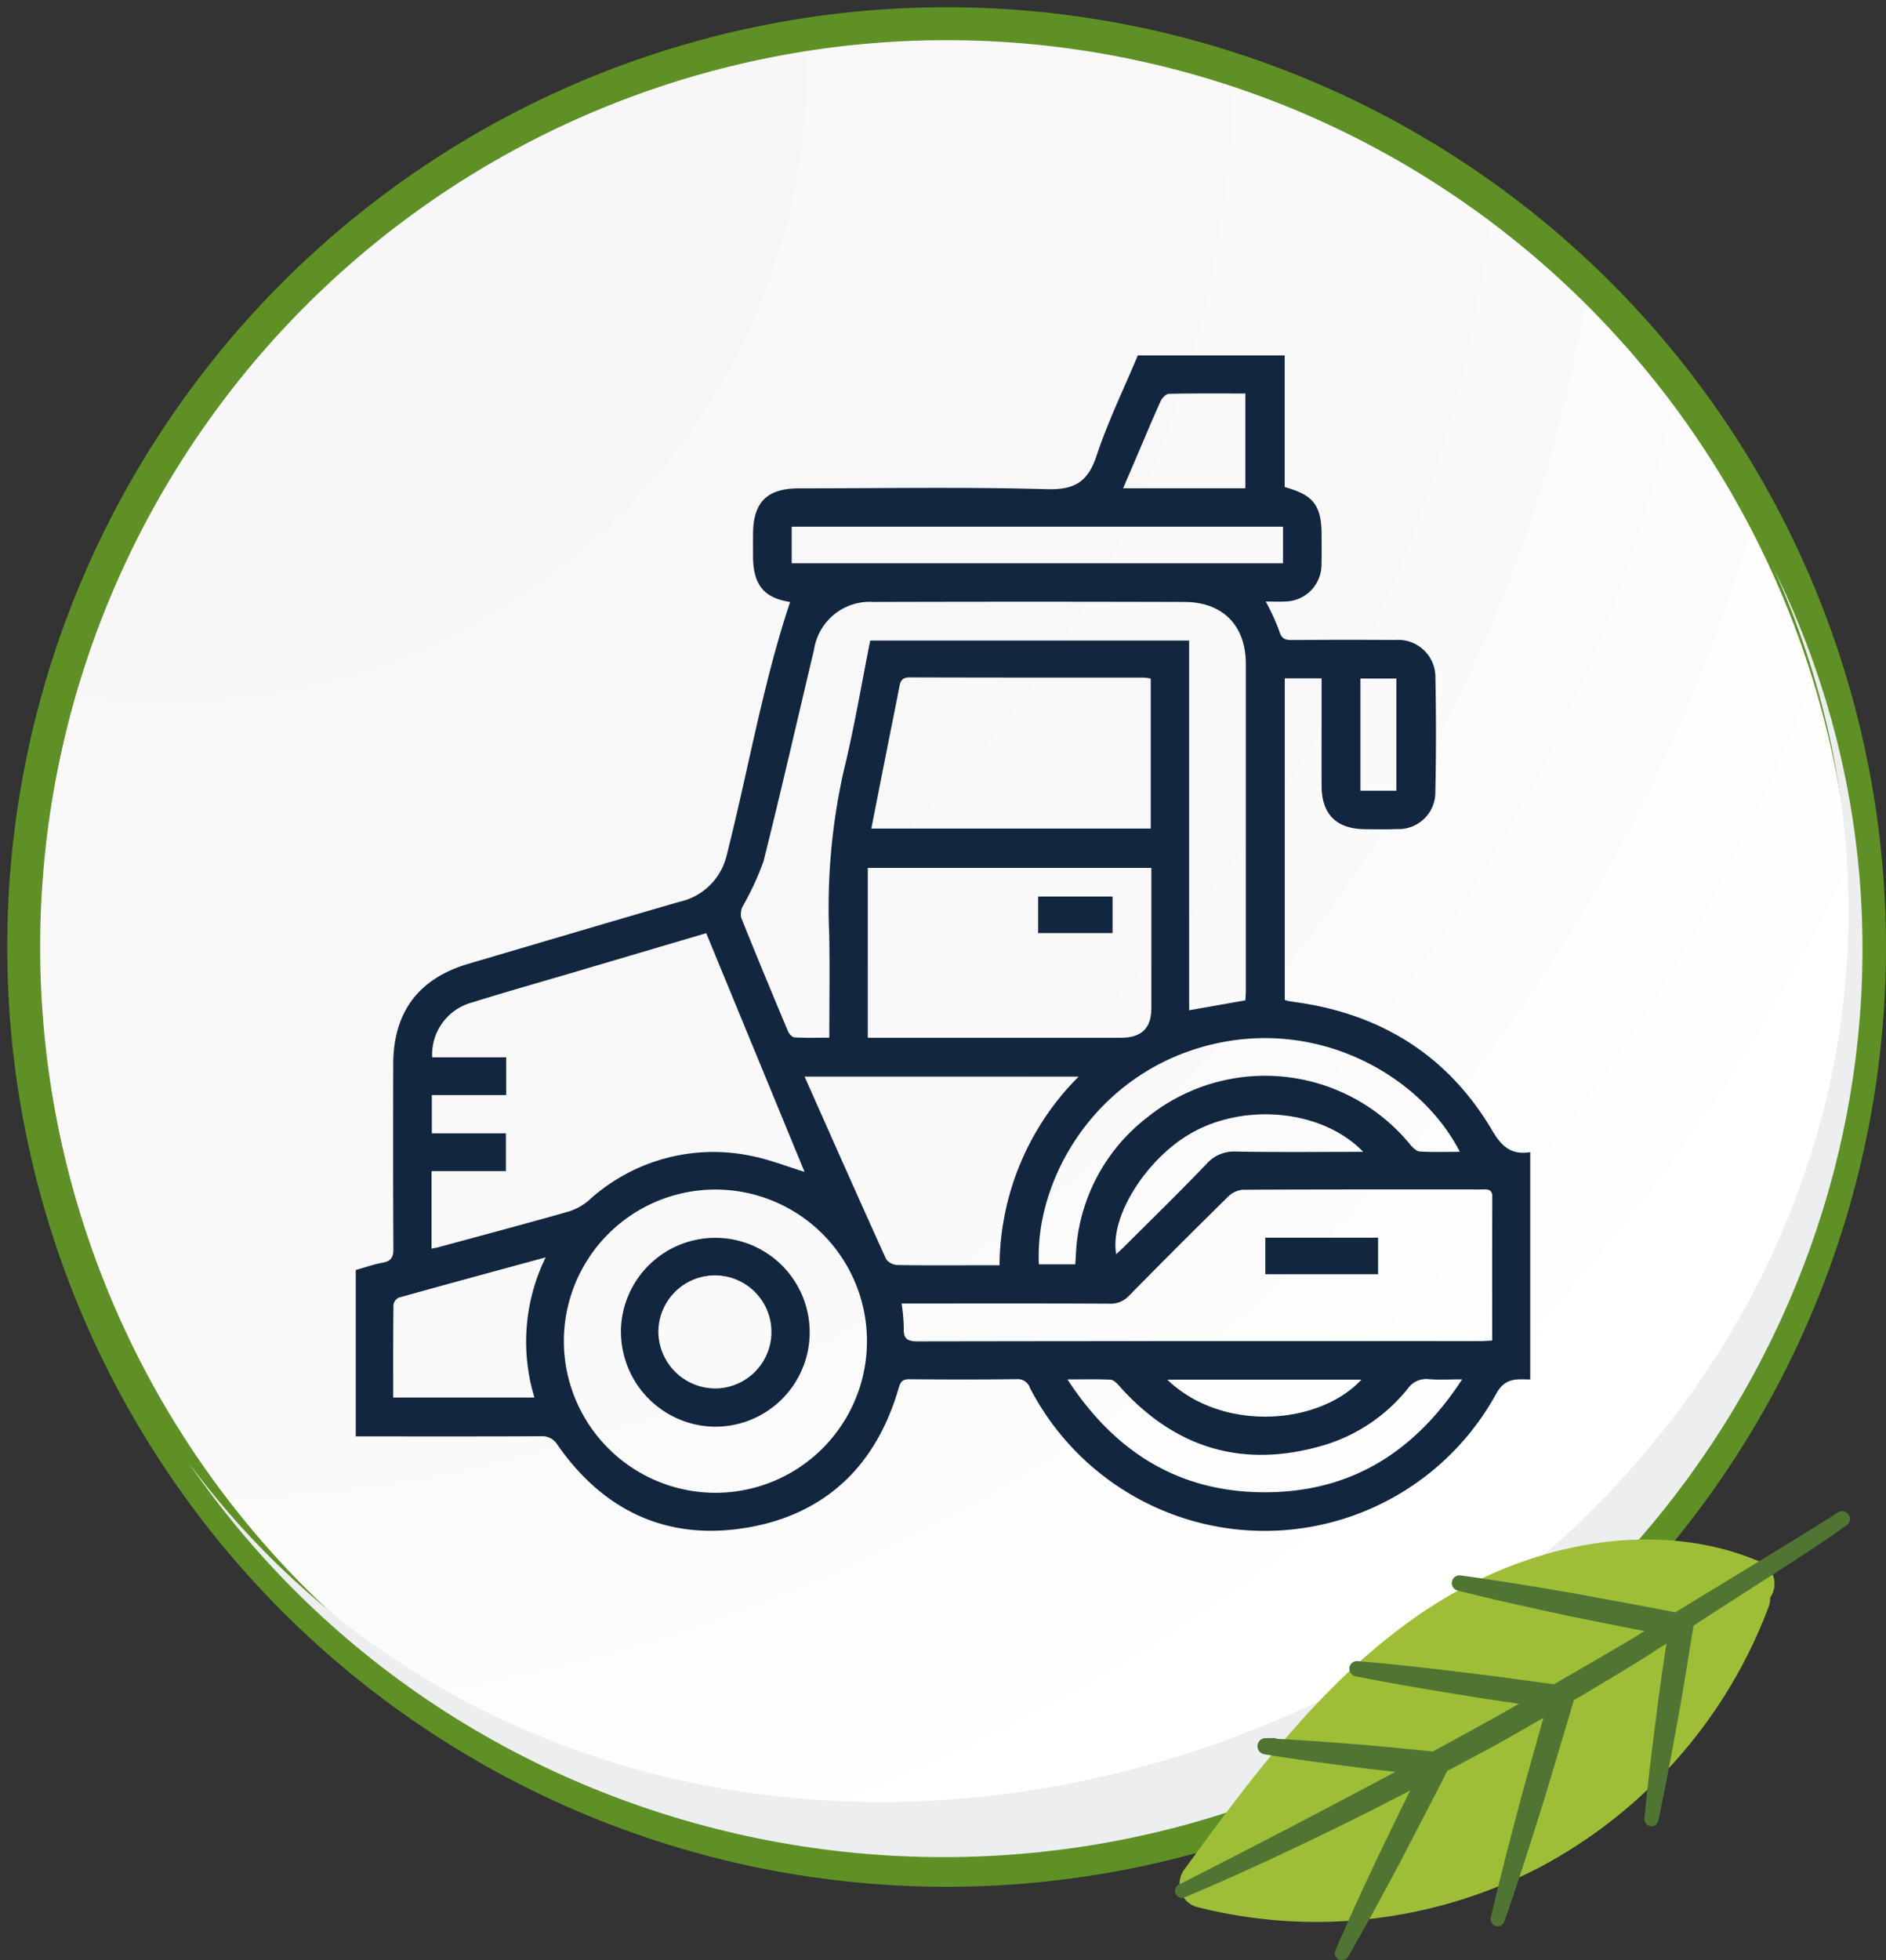 <svg xmlns="http://www.w3.org/2000/svg" xmlns:xlink="http://www.w3.org/1999/xlink" width="171.923" height="178.611" viewBox="0 0 171.923 178.611">
  <rect x="0" y="0" width="171.923" height="178.611" fill="#333333" stroke="none"/>
  <defs>
    <clipPath id="clip-path">
      <rect id="Rectángulo_37834" data-name="Rectángulo 37834" width="171.923" height="171.923" fill="none"/>
    </clipPath>
    <clipPath id="clip-path-2">
      <path id="Trazado_115630" data-name="Trazado 115630" d="M85.958,1.5a84.462,84.462,0,1,0,84.464,85.125c0-.221,0-.444,0-.666A84.466,84.466,0,0,0,85.961,1.5h0" fill="none"/>
    </clipPath>
    <radialGradient id="radial-gradient" cx="0.077" cy="0.019" r="1.463" gradientTransform="translate(0 0)" gradientUnits="objectBoundingBox">
      <stop offset="0" stop-color="#f6f6f7"/>
      <stop offset="0.477" stop-color="#f9f9fa"/>
      <stop offset="0.715" stop-color="#fff"/>
      <stop offset="1" stop-color="#fff"/>
    </radialGradient>
  </defs>
  <g id="img18" transform="translate(-96.39 -1654)">
    <g id="Grupo_143122" data-name="Grupo 143122" transform="translate(96.39 1654)">
      <g id="Grupo_143122-2" data-name="Grupo 143122">
        <g id="Grupo_143121" data-name="Grupo 143121" clip-path="url(#clip-path)">
          <path id="Trazado_115629" data-name="Trazado 115629" d="M170.432,85.962A84.465,84.465,0,1,1,85.964,1.5h0a84.464,84.464,0,0,1,84.464,84.461" fill="#fff"/>
        </g>
      </g>
      <g id="Grupo_143124" data-name="Grupo 143124">
        <g id="Grupo_143123" data-name="Grupo 143123" clip-path="url(#clip-path-2)">
          <rect id="Rectángulo_37835" data-name="Rectángulo 37835" width="168.924" height="169.106" transform="translate(1.499 1.5)" fill="url(#radial-gradient)"/>
        </g>
      </g>
      <g id="Grupo_143126" data-name="Grupo 143126">
        <g id="Grupo_143125" data-name="Grupo 143125" clip-path="url(#clip-path)">
          <path id="Trazado_115631" data-name="Trazado 115631" d="M170.422,85.958a84.131,84.131,0,1,0,0,.667C170.423,86.4,170.423,86.181,170.422,85.958Z" fill="none" stroke="#5f9025" stroke-miterlimit="10" stroke-width="3"/>
          <path id="Trazado_115632" data-name="Trazado 115632" d="M161.608,51.626c18.677,41.372-2.08,86.24-44.1,104.629-35.844,15.686-77.216,8.192-100.341-23C42.834,170.644,94.428,180.47,132.4,155.2c34.273-22.807,47.361-66.98,29.2-103.574" fill="#eceef0"/>
          <path id="Trazado_115633" data-name="Trazado 115633" d="M103.718,32.386h13.389V44.38c2.633.718,3.365,1.68,3.367,4.385,0,.872.017,1.744-.009,2.615a3.365,3.365,0,0,1-3.349,3.43c-.541.027-1.085,0-1.737,0a19.774,19.774,0,0,1,1.233,2.682c.2.7.523.834,1.169.829q4.707-.041,9.414-.007a3.392,3.392,0,0,1,3.652,3.471q.106,5.175-.005,10.354a3.354,3.354,0,0,1-3.5,3.407c-.975.039-1.952.022-2.928.011-2.593-.028-3.929-1.36-3.94-3.94-.011-2.545,0-5.09,0-7.635V61.81h-3.357V91.118c.16.043.258.078.358.1.241.042.482.077.724.111,7.79,1.1,13.854,4.922,17.847,11.713.9,1.523,1.783,2.2,3.447,1.943v20.711c-1.244-.015-2.305-.2-3.138,1.363a24.077,24.077,0,0,1-42.466-.592,1.16,1.16,0,0,0-1.166-.8c-3.277.043-6.555.035-9.832.007-.613-.006-.8.223-.966.79-2.021,7.009-6.6,11.487-13.765,12.722-7.253,1.25-13.118-1.465-17.341-7.535a1.616,1.616,0,0,0-1.53-.782c-5.23.025-10.46.014-15.689.014H32.43v-15.16c.836-.234,1.628-.518,2.444-.666.761-.138.992-.479.987-1.255-.033-5.613-.027-11.226-.015-16.839.011-4.751,2.32-7.811,6.863-9.146,6.41-1.885,12.816-3.787,19.234-5.647a5.673,5.673,0,0,0,4.3-4.243c1.957-7.691,3.271-15.548,5.781-23.076-2.353-.357-3.361-1.531-3.378-4.128q-.006-1.046,0-2.091c.016-2.87,1.285-4.132,4.168-4.133,7.53,0,15.065-.138,22.59.075,2.534.072,3.753-.636,4.549-3.029,1.038-3.125,2.493-6.111,3.768-9.157M39.337,113.779c.28-.06.482-.093.679-.147,3.928-1.066,7.861-2.112,11.776-3.224a5.155,5.155,0,0,0,1.869-1.021,16.833,16.833,0,0,1,14.953-4.034c1.574.32,3.089.925,4.726,1.427L64.377,85.029l-12.05,3.56c-3.1.916-6.217,1.792-9.3,2.758a4.911,4.911,0,0,0-3.629,5H46.14V99.78H39.364v3.488h6.753v3.442h-6.78ZM108.4,58.367v33.69l5.125-.907c.015-.316.039-.592.04-.867q0-14.9,0-29.8c0-3.481-2.092-5.623-5.59-5.634q-14.17-.042-28.341,0A5.138,5.138,0,0,0,74.2,59.219C72.666,65.651,71.206,72.1,69.59,78.513a25.978,25.978,0,0,1-1.861,4.024,1.6,1.6,0,0,0-.162,1.087c1.386,3.456,2.815,6.894,4.256,10.327.1.242.388.562.6.575,1.027.061,2.058.027,3.174.027,0-3.27.048-6.372-.011-9.472a56.89,56.89,0,0,1,1.32-14.826c.962-3.91,1.62-7.895,2.42-11.888Zm-26.214,60.41a16.274,16.274,0,0,1,.2,2.248c-.048.977.338,1.2,1.271,1.2q25.608-.041,51.215-.022c.367,0,.734-.034,1.154-.054,0-4.447-.009-8.765.009-13.083,0-.784-.5-.683-.985-.683-7.247,0-14.494-.011-21.741.026a2.136,2.136,0,0,0-1.328.6q-4.548,4.468-9.019,9.014a2.3,2.3,0,0,1-1.813.768c-5.923-.033-11.846-.018-17.769-.018Zm-3.08-39.691V94.56h13.87c3.068,0,6.135.006,9.2,0,1.895-.006,2.777-.874,2.777-2.7V79.086Zm-13.9,56.936A13.815,13.815,0,1,0,51.4,122.2,13.831,13.831,0,0,0,65.21,136.022M104.9,75.5V61.827a5.2,5.2,0,0,0-.645-.084c-7.108-.005-14.216.005-21.324-.021-.651,0-.836.279-.94.822-.326,1.708-.678,3.412-1.017,5.119-.512,2.585-1.021,5.17-1.547,7.835ZM73.344,98.1c2.531,5.691,4.961,11.186,7.444,16.657a1.4,1.4,0,0,0,1.076.511c2.37.045,4.742.023,7.112.023h2.14A24.533,24.533,0,0,1,98.328,98.1Zm59.732,6.855c-3.575-7.013-13.228-12.5-23.52-9.546-10.032,2.883-15.236,12.316-14.853,19.8h3.315c.022-.314.038-.552.053-.79a16.707,16.707,0,0,1,6.5-12.595,17.1,17.1,0,0,1,23.975,2.464c.231.272.566.616.87.635,1.2.073,2.407.03,3.662.03M72.169,51.326h44.788V47.994H72.169Zm-36.32,76.017H48.718a17.489,17.489,0,0,1,1.023-12.772c-4.608,1.254-9,2.441-13.374,3.663a.876.876,0,0,0-.5.647c-.034,2.784-.022,5.569-.022,8.462m97.439-1.658c-1.184,0-2.118.059-3.041-.017a2.066,2.066,0,0,0-1.937.893,15.519,15.519,0,0,1-7.7,5.148c-7.312,2.133-13.512.267-18.574-5.42-.216-.243-.519-.558-.795-.572-1.229-.062-2.464-.027-3.933-.027,4.265,6.533,9.98,10.16,17.6,10.281,7.925.126,13.928-3.456,18.383-10.286M113.524,35.856c-2.386,0-4.681-.022-6.974.031-.262.006-.62.384-.752.673-.735,1.615-1.414,3.255-2.112,4.886-.419.978-.839,1.955-1.308,3.05h11.146Zm10.744,69.1c-3.567-3.7-10.324-4.487-15.273-1.927-4.3,2.225-7.89,7.757-7.242,11.252.274-.257.528-.484.768-.724,2.491-2.488,5.015-4.944,7.449-7.488a3.336,3.336,0,0,1,2.716-1.139c3.789.068,7.581.026,11.582.026m-17.86,20.76c4.976,4.792,13.8,4.178,17.695,0Zm17.606-53.67h3.279V61.826h-3.279Z" fill="#12263f"/>
          <rect id="Rectángulo_37836" data-name="Rectángulo 37836" width="10.28" height="3.331" transform="translate(115.342 112.776)" fill="#12263f"/>
          <rect id="Rectángulo_37837" data-name="Rectángulo 37837" width="6.78" height="3.333" transform="translate(94.637 81.688)" fill="#12263f"/>
          <path id="Trazado_115634" data-name="Trazado 115634" d="M56.6,121.242A8.605,8.605,0,1,1,65.139,130a8.666,8.666,0,0,1-8.534-8.759m8.621,5.274a5.152,5.152,0,1,0-5.208-5.161,5.2,5.2,0,0,0,5.208,5.161" fill="#12263f"/>
        </g>
      </g>
    </g>
    <g id="Grupo_143121-2" data-name="Grupo 143121" transform="translate(203.5 1791.705)">
      <path id="Trazado_113904" data-name="Trazado 113904" d="M309.419,201.1c-8.869,6.141-15.468,15.175-21.286,23.147a2.193,2.193,0,0,0-.3,2.034,2.126,2.126,0,0,0,1.5,1.385,44.14,44.14,0,0,0,31.232-3.646A44.631,44.631,0,0,0,341.4,200.314a2.2,2.2,0,0,0,.141-.844,2.234,2.234,0,0,0,.209-.38,2.2,2.2,0,0,0-.048-1.873,2.16,2.16,0,0,0-1.083-1.02C331.429,192.258,319.473,194.14,309.419,201.1Z" transform="translate(-287.289 -191.596)" fill="#9fbe37"/>
      <path id="Trazado_113905" data-name="Trazado 113905" d="M295.094,214.6a.741.741,0,0,0,.613.85l.084.015c2.578.419,5.166.766,7.754,1.1,1.361.182,2.728.338,4.1.491q-2.97,1.584-5.95,3.159-6.856,3.6-13.769,7.107l-.006,0a.642.642,0,0,0,.541,1.164c4.789-2.013,9.48-4.215,14.137-6.494,2.148-1.047,4.278-2.136,6.4-3.237-.23.476-.461.951-.7,1.427l-2.109,4.343c-1.37,2.914-2.734,5.83-4,8.8a.644.644,0,0,0,1.149.577c1.624-2.785,3.15-5.621,4.669-8.459l2.226-4.284c.712-1.4,1.451-2.776,2.139-4.182,1.343-.715,2.692-1.424,4.032-2.145,1.591-.879,3.168-1.789,4.744-2.7l-.82,2.917c-.464,1.69-.96,3.374-1.4,5.073-.9,3.392-1.786,6.787-2.57,10.212a.642.642,0,0,0,1.232.356c1.167-3.314,2.229-6.659,3.281-10.006.539-1.669,1.017-3.356,1.529-5.034l1.5-5.043.015-.075q2.979-1.75,5.926-3.56c.843-.532,1.681-1.074,2.519-1.615-.344,2.354-.7,4.705-.981,7.072-.383,2.952-.742,5.911-1.026,8.878a.643.643,0,0,0,1.268.2c.622-2.917,1.173-5.845,1.7-8.777.556-2.926.987-5.872,1.487-8.806a1.6,1.6,0,0,0,0-.171c2.68-1.789,11.406-7.239,13.982-9.18a.7.7,0,0,0-.8-1.149l-.009.006c-2.89,1.864-11.881,7.293-14.813,9.091-3.114-.622-6.24-1.179-9.36-1.756-3.386-.574-6.769-1.149-10.179-1.6a.7.7,0,0,0-.266,1.376c3.332.847,6.689,1.573,10.045,2.3,2.315.467,4.631.936,6.949,1.391-.529.32-1.056.652-1.588.969q-3.32,1.952-6.659,3.871c-2.821-.377-5.642-.781-8.471-1.107-3.12-.377-6.246-.733-9.381-1a.7.7,0,0,0-.2,1.388c3.087.613,6.189,1.137,9.291,1.642,1.855.311,3.715.586,5.576.858-1.2.673-2.39,1.358-3.6,2.016-1.412.79-2.839,1.555-4.263,2.327-2.435-.23-4.864-.494-7.3-.682q-3.446-.278-6.9-.47a.668.668,0,0,0-.3-.072l-.739.006A.742.742,0,0,0,295.094,214.6Z" transform="translate(-287.565 -193.309)" fill="#507533"/>
    </g>
  </g>
</svg>
